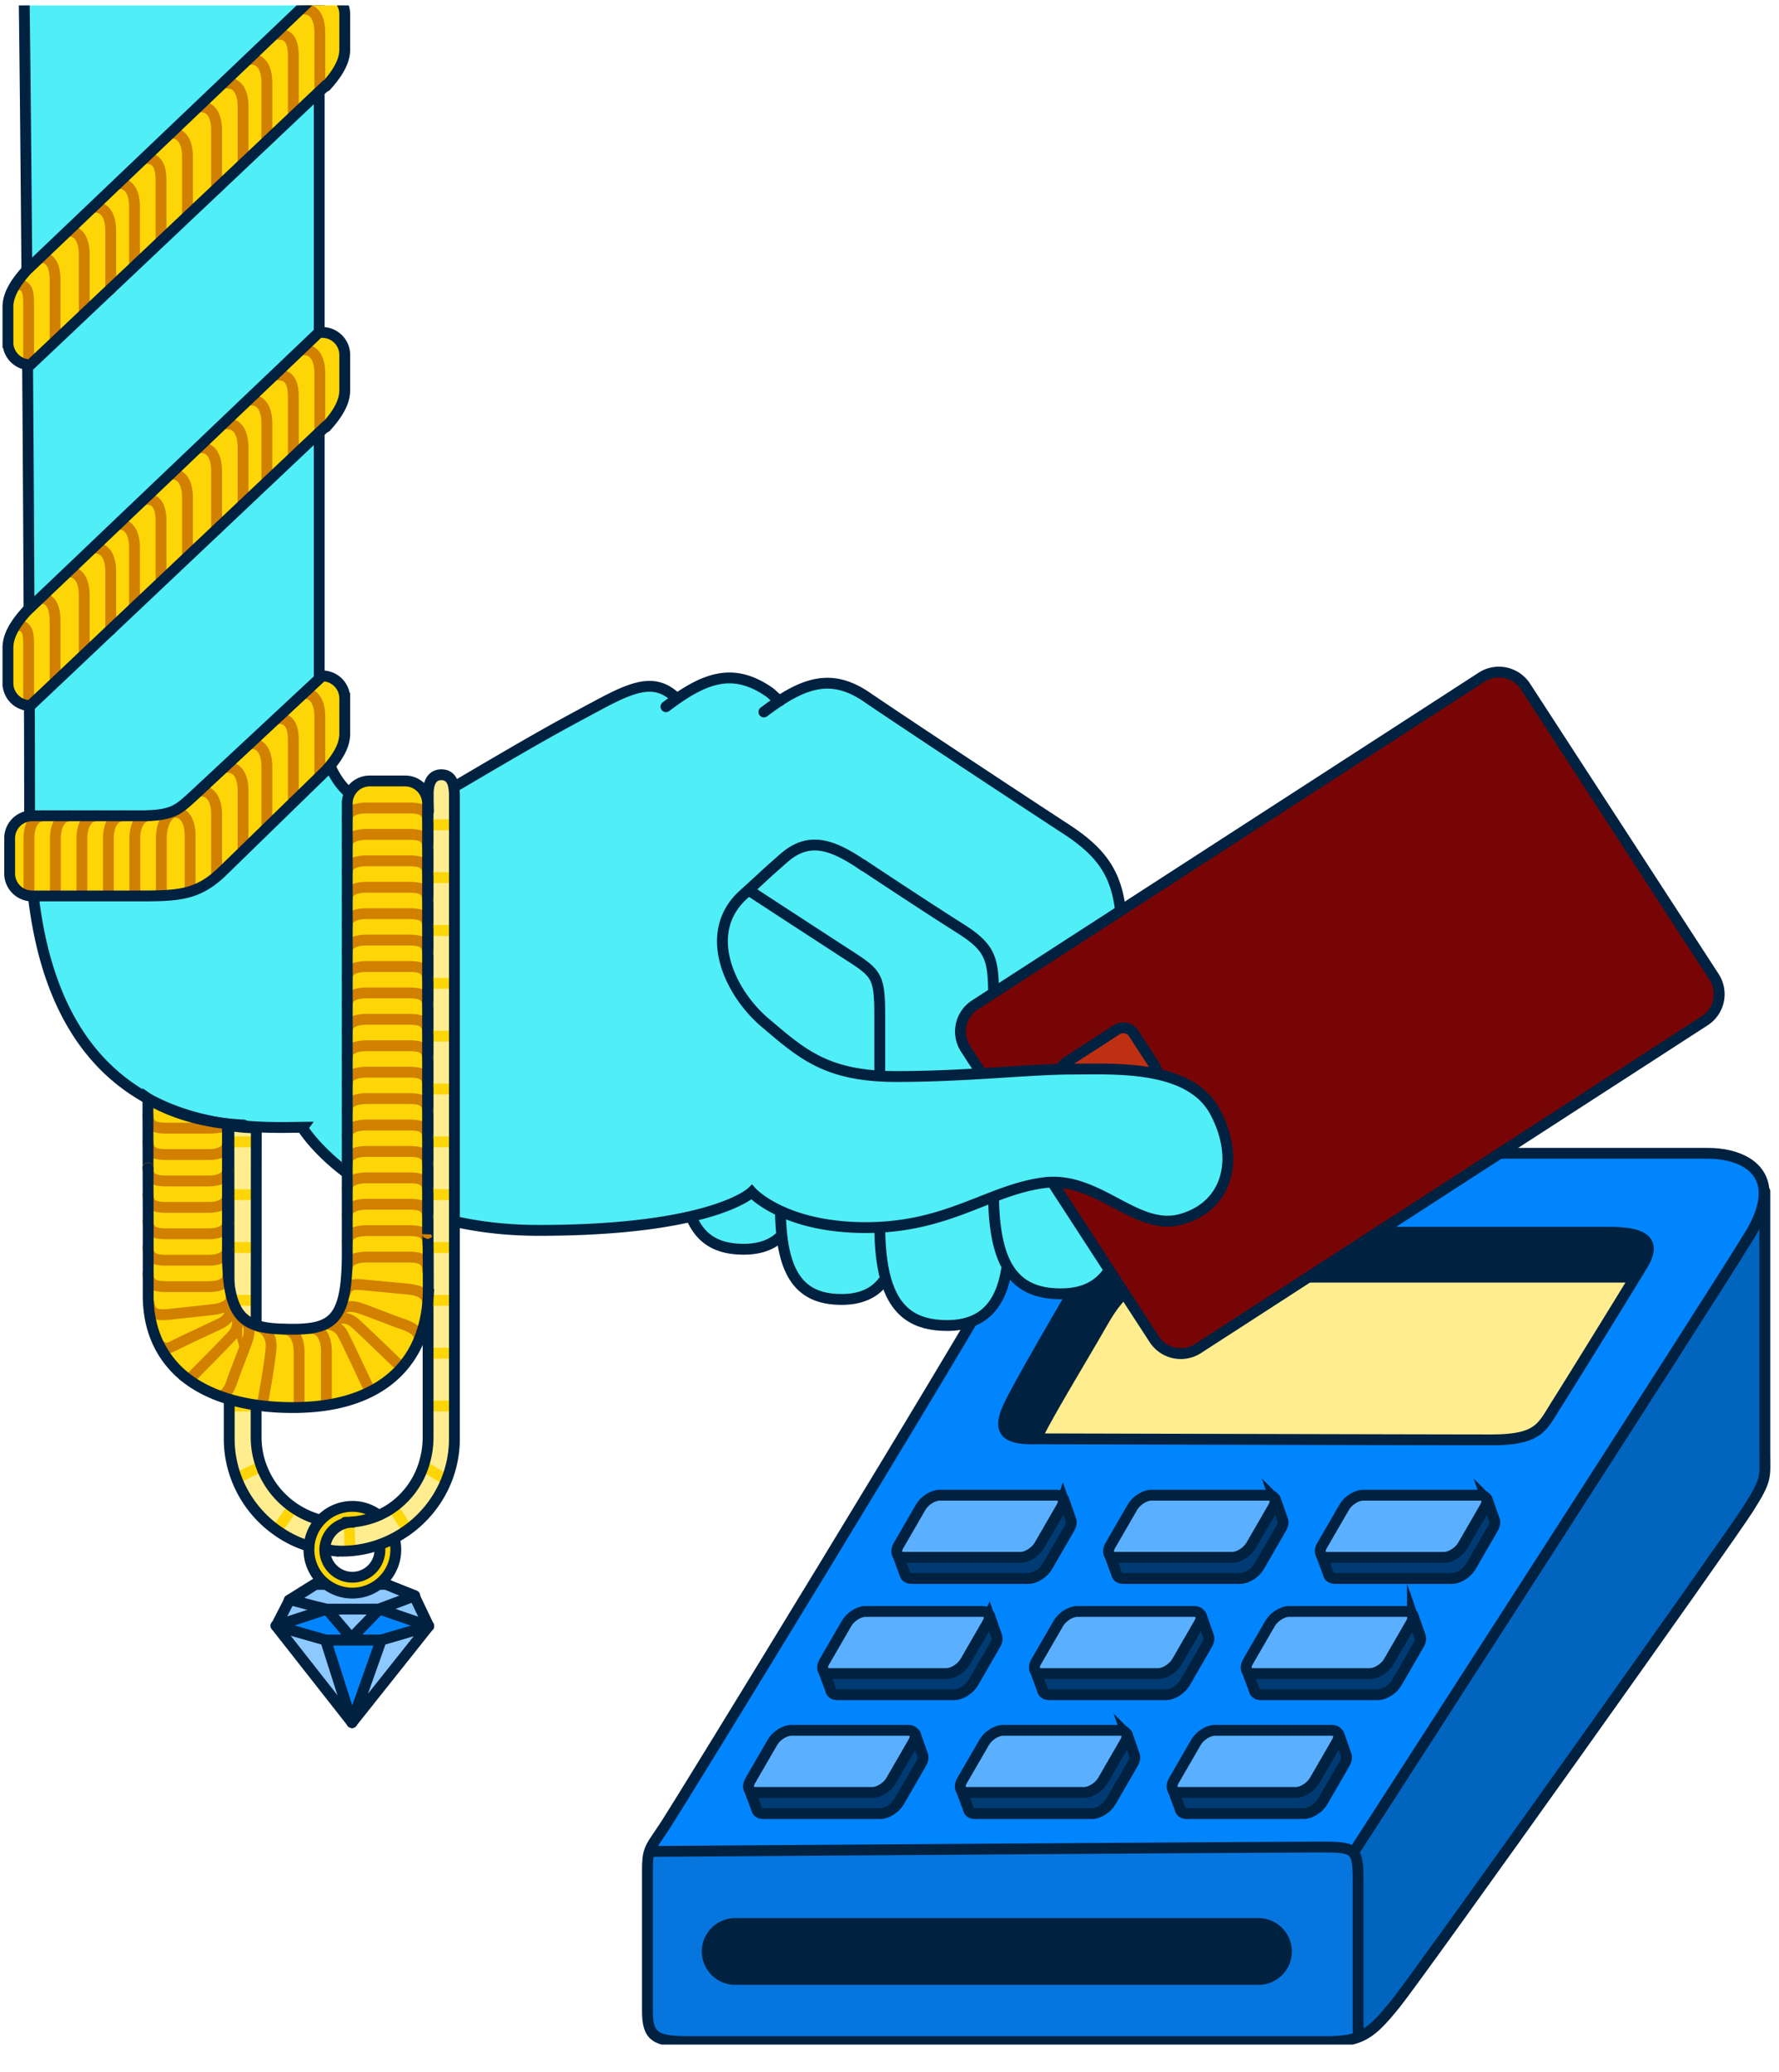 <svg xmlns="http://www.w3.org/2000/svg" xmlns:xlink="http://www.w3.org/1999/xlink" xml:space="preserve" id="Layer_1" x="0" y="0" viewBox="0 0 164 191"><style>.st2{fill:#0164bf}.st3{fill:#0185ff}.st4{fill:#002140}.st5{fill:#ffed8f}.st6{fill:#003c73}.st7{fill:#5ab0ff}.st8{fill:#0676de}.st9{fill:none;stroke:#002140;stroke-linecap:round;stroke-miterlimit:10}.st10{fill:#50eef6}.st11{fill:#780505}.st12{fill:#bf3013}.st13{fill:#8dc8ff}.st13,.st14,.st15{stroke:#002140;stroke-linecap:round;stroke-linejoin:round}.st14{fill:#0185ff}.st15{fill:none}.st16{fill:#fed607}.st17,.st18{fill:none;stroke-linecap:round}.st17{stroke:#fed607;stroke-linejoin:round}.st18{stroke:#d18000;stroke-miterlimit:10}</style><defs><path id="SVGID_1_" d="M0 .5h164v190H0z"/></defs><clipPath id="SVGID_00000029016572310822972990000016997456362271414916_"><use xlink:href="#SVGID_1_" style="overflow:visible"/></clipPath><g style="clip-path:url(#SVGID_00000029016572310822972990000016997456362271414916_)"><defs><path id="SVGID_00000090264055293721407540000001372806678547719615_" d="M0-1.5h164v190H0z"/></defs><clipPath id="SVGID_00000039831186055399051900000016587822914047177646_"><use xlink:href="#SVGID_00000090264055293721407540000001372806678547719615_" style="overflow:visible"/></clipPath><g style="clip-path:url(#SVGID_00000039831186055399051900000016587822914047177646_)"><path d="M162.693 133.781c0 2.521.229 2.521-1.494 5.271-1.723 2.752-30.203 42.753-32.499 45.62-1.379 1.719-2.262 2.657-3.443 3.13l-.059-.151v-14.156c0-1.705-.065-2.504-.658-2.877l.37-.046s32.426-50.211 36.404-56.736c.922-1.51 1.315-2.772 1.315-3.805h.064z" class="st2"/><path d="M162.629 110.031c0 1.033-.393 2.294-1.315 3.805-3.978 6.525-36.403 56.736-36.403 56.736l-.371.046c-.525-.331-1.464-.331-3.131-.331-3.56 0-61.265.402-61.265.402h-.276c.212-.651.654-1.162 1.54-2.524 1.493-2.292 26.64-43.325 31.694-52.381 5.054-9.053 9.417-9.455 14.354-9.455h49.954c2.784 0 5.219 1.137 5.219 3.702m-11.191 6.557c1.379-2.292-.114-2.981-3.101-2.981h-40.65c-4.709 0-6.051.823-8.04 4.24-2.067 3.554-5.359 9.19-6.508 11.482-1.147 2.292-.803 3.324 1.952 3.324h.537c4.622.013 37.636.095 41.801.095 4.478 0 4.707-1.147 6.086-3.324 1.186-1.871 5.166-8.313 7.138-11.543.322-.528.59-.972.785-1.293m-13.806 24.308c.168-.29.207-.556.134-.753l-.681-1.951-.046.015c-.074-.219-.284-.358-.603-.358H125.66c-.605 0-1.386.494-1.735 1.098l-2.045 3.534c-.208.358-.217.677-.066.877l.637 1.72c.041.273.263.45.627.45h10.774c.605 0 1.386-.494 1.737-1.098zm-6.833 10.717c.168-.29.207-.556.134-.753l-.681-1.951-.046.015c-.073-.22-.283-.358-.603-.358h-10.776c-.605 0-1.386.494-1.735 1.098l-2.045 3.534c-.207.358-.217.677-.066.877l.637 1.72c.042.272.264.45.627.45h10.774c.605 0 1.386-.494 1.737-1.098zm-6.833 10.96c.169-.29.208-.555.134-.753l-.68-1.951-.047.015c-.073-.219-.283-.358-.602-.358h-10.777c-.605 0-1.386.494-1.735 1.099l-2.044 3.534c-.208.358-.218.677-.066.876l.637 1.72c.041.273.263.451.627.451h10.773c.605 0 1.386-.495 1.738-1.099zm-5.856-21.677c.168-.29.207-.556.134-.753l-.681-1.951-.046.015c-.074-.219-.283-.358-.603-.358h-10.776c-.605 0-1.386.494-1.735 1.098l-2.045 3.534c-.207.358-.217.677-.066.877l.637 1.72c.041.273.264.45.627.45h10.774c.605 0 1.386-.494 1.737-1.098zm-6.833 10.717c.168-.29.207-.556.134-.753l-.681-1.951-.046.015c-.073-.22-.283-.358-.603-.358H99.305c-.605 0-1.386.494-1.735 1.098l-2.045 3.534c-.207.358-.217.677-.066.877l.637 1.72c.042.272.264.45.627.45h10.773c.605 0 1.386-.494 1.738-1.098zm-6.833 10.96c.169-.29.208-.555.135-.753l-.681-1.951-.047.015c-.073-.219-.283-.358-.602-.358H92.473c-.605 0-1.386.494-1.735 1.099l-2.045 3.534c-.208.358-.217.677-.066.876l.637 1.72c.041.273.263.451.627.451h10.773c.606 0 1.387-.495 1.738-1.099zm-5.856-21.677c.168-.29.207-.556.134-.753l-.681-1.951-.046.015c-.073-.219-.283-.358-.603-.358H86.616c-.605 0-1.386.494-1.735 1.098l-2.045 3.534c-.207.358-.217.677-.066.877l.637 1.72c.042.273.264.45.627.45h10.774c.605 0 1.386-.494 1.737-1.098zm-6.833 10.717c.168-.29.207-.556.134-.753l-.681-1.951-.046.015c-.073-.22-.283-.358-.603-.358H79.783c-.605 0-1.386.494-1.735 1.098l-2.045 3.534c-.208.358-.217.677-.066.877l.637 1.72c.041.272.263.45.627.45h10.774c.605 0 1.386-.494 1.738-1.098zm-6.832 10.96c.168-.29.207-.555.134-.753l-.681-1.951-.046.015c-.073-.219-.283-.358-.603-.358H72.951c-.605 0-1.386.494-1.735 1.099l-2.045 3.534c-.207.358-.217.677-.066.876l.637 1.72c.042.273.264.451.627.451h10.774c.605 0 1.386-.495 1.737-1.099z" class="st3"/><path d="M148.336 113.607c2.987 0 4.481.689 3.102 2.981l-.786 1.293-.363-.134h-40.65c-4.709 0-6.081.806-8.04 4.241-1.952 3.424-4.598 7.706-5.972 10.417v.248h-.537c-2.755 0-3.099-1.032-1.952-3.324 1.149-2.292 4.441-7.928 6.508-11.482 1.989-3.417 3.33-4.24 8.04-4.24z" class="st4"/><path d="m150.289 117.747.364.134c-1.972 3.23-5.952 9.672-7.138 11.543-1.379 2.177-1.608 3.324-6.086 3.324-4.165 0-37.179-.082-41.801-.095v-.248c1.374-2.711 4.019-6.993 5.971-10.417 1.96-3.435 3.331-4.241 8.041-4.241z" class="st5"/><path d="M137.766 140.143c.073.197.034.463-.134.753l-2.043 3.534c-.351.604-1.132 1.098-1.737 1.098h-10.774c-.364 0-.586-.177-.627-.45l-.637-1.72c.105.139.285.222.532.222h10.774c.605 0 1.386-.495 1.737-1.099l2.042-3.534c.166-.285.208-.545.14-.74l.046-.015z" class="st6"/><path d="M121.814 143.358c-.152-.2-.142-.519.065-.877l2.045-3.534c.349-.604 1.13-1.098 1.735-1.098h10.776c.32 0 .53.139.603.358.068.195.027.455-.139.74l-2.042 3.534c-.352.604-1.133 1.099-1.738 1.099h-10.774c-.246 0-.427-.083-.531-.222" class="st7"/><path d="M130.933 150.86c.073.197.034.463-.134.753l-2.043 3.534c-.351.604-1.132 1.098-1.737 1.098h-10.774c-.364 0-.586-.178-.627-.45l-.637-1.72c.105.139.285.222.532.222h10.774c.605 0 1.386-.495 1.737-1.099l2.042-3.534c.166-.285.208-.546.14-.74l.046-.015z" class="st6"/><path d="M114.981 154.075c-.151-.2-.142-.519.066-.877l2.045-3.534c.349-.604 1.13-1.098 1.735-1.098h10.776c.32 0 .529.138.603.358.068.194.026.455-.139.74l-2.043 3.534c-.351.604-1.132 1.099-1.737 1.099h-10.774c-.246 0-.427-.083-.532-.222" class="st7"/><path d="m125.198 187.651.059.151c-.786.314-1.703.423-2.987.423H63.475c-3.102 0-3.79-.46-3.79-2.866V172.52c0-.884.037-1.391.183-1.834h.276s57.704-.399 61.265-.399c1.666 0 2.606 0 3.131.331.593.373.658 1.172.658 2.876zm-6.603-7.736a2.587 2.587 0 0 0-2.584-2.579H67.782c-.71 0-1.357.289-1.825.757a2.57 2.57 0 0 0-.759 1.822 2.59 2.59 0 0 0 2.584 2.579h48.229c.71 0 1.357-.29 1.825-.757a2.57 2.57 0 0 0 .759-1.822" class="st8"/><path d="M124.1 161.82c.073.198.034.463-.134.753l-2.042 3.534c-.352.604-1.133 1.099-1.738 1.099h-10.774c-.363 0-.585-.178-.627-.451l-.637-1.72c.105.139.286.222.532.222h10.774c.605 0 1.386-.494 1.737-1.098l2.043-3.535c.166-.284.207-.545.139-.74l.046-.015z" class="st6"/><path d="M108.148 165.035c-.151-.199-.142-.518.066-.876l2.045-3.535c.349-.604 1.13-1.098 1.735-1.098h10.776c.32 0 .529.139.603.358.068.195.026.456-.139.74l-2.043 3.535c-.351.604-1.132 1.098-1.737 1.098H108.68c-.246 0-.427-.083-.532-.222" class="st7"/><path d="M118.243 140.143c.074.197.034.463-.134.753l-2.042 3.534c-.352.604-1.133 1.098-1.738 1.098h-10.773c-.364 0-.586-.177-.628-.45l-.636-1.72c.104.139.285.222.531.222h10.774c.605 0 1.386-.495 1.738-1.099l2.042-3.534c.166-.285.207-.545.139-.74l.046-.015z" class="st6"/><path d="M116.011 177.336a2.59 2.59 0 0 1 2.584 2.579c0 .709-.29 1.354-.759 1.822a2.58 2.58 0 0 1-1.825.757H67.782a2.59 2.59 0 0 1-2.584-2.579c0-.711.29-1.354.759-1.822a2.58 2.58 0 0 1 1.825-.757z" class="st4"/><path d="M102.292 143.358c-.152-.2-.142-.519.065-.877l2.045-3.534c.349-.604 1.13-1.098 1.735-1.098h10.776c.32 0 .53.139.603.358.068.195.027.455-.139.74l-2.042 3.534c-.352.604-1.133 1.099-1.738 1.099h-10.773c-.247 0-.428-.083-.532-.222" class="st7"/><path d="M111.411 150.86c.073.197.034.463-.134.753l-2.042 3.534c-.352.604-1.133 1.098-1.738 1.098H96.724c-.364 0-.586-.178-.627-.45l-.637-1.72c.105.139.285.222.532.222h10.774c.605 0 1.386-.495 1.738-1.099l2.042-3.534c.166-.285.207-.546.139-.74l.046-.015z" class="st6"/><path d="M95.46 154.075c-.151-.2-.142-.519.066-.877l2.045-3.534c.349-.604 1.13-1.098 1.735-1.098h10.776c.32 0 .53.138.603.358.068.194.027.455-.139.74l-2.042 3.534c-.352.604-1.133 1.099-1.738 1.099H95.992c-.247 0-.428-.083-.532-.222" class="st7"/><path d="M104.578 161.82c.073.198.034.463-.134.753l-2.042 3.534c-.352.604-1.133 1.099-1.738 1.099H89.891c-.364 0-.586-.178-.627-.451l-.637-1.72c.105.139.285.222.532.222h10.774c.605 0 1.386-.494 1.738-1.098l2.042-3.535c.166-.284.207-.545.139-.74l.046-.015z" class="st6"/><path d="M88.627 165.035c-.151-.199-.142-.518.066-.876l2.045-3.535c.349-.604 1.13-1.098 1.735-1.098h10.776c.32 0 .53.139.603.358.068.195.027.456-.139.74l-2.042 3.535c-.352.604-1.133 1.098-1.738 1.098H89.159c-.247 0-.428-.083-.532-.222" class="st7"/><path d="M98.722 140.143c.073.197.034.463-.134.753l-2.043 3.534c-.351.604-1.132 1.098-1.737 1.098H84.034c-.364 0-.586-.177-.627-.45l-.637-1.72c.105.139.285.222.532.222h10.774c.605 0 1.386-.495 1.738-1.099l2.042-3.534c.166-.285.207-.545.139-.74l.046-.015z" class="st6"/><path d="M82.77 143.358c-.151-.2-.142-.519.066-.877l2.045-3.534c.349-.604 1.13-1.098 1.735-1.098h10.776c.32 0 .53.139.603.358.068.195.027.455-.139.74l-2.042 3.534c-.351.604-1.132 1.099-1.737 1.099H83.302c-.246 0-.427-.083-.532-.222" class="st7"/><path d="M91.889 150.86c.073.197.034.463-.134.753l-2.042 3.534c-.351.604-1.132 1.098-1.737 1.098H77.201c-.364 0-.586-.178-.627-.45l-.637-1.72c.105.139.285.222.532.222h10.774c.605 0 1.386-.495 1.737-1.099l2.043-3.534c.166-.285.207-.546.139-.74l.046-.015z" class="st6"/><path d="M75.937 154.075c-.151-.2-.142-.519.066-.877l2.045-3.534c.349-.604 1.13-1.098 1.735-1.098h10.776c.32 0 .53.138.603.358.068.194.027.455-.139.74l-2.042 3.534c-.351.604-1.132 1.099-1.737 1.099H76.469c-.246 0-.427-.083-.532-.222" class="st7"/><path d="M85.056 161.82c.073.198.034.463-.134.753l-2.042 3.534c-.351.604-1.132 1.099-1.737 1.099H70.368c-.364 0-.586-.178-.627-.451l-.637-1.72c.105.139.285.222.532.222H80.41c.605 0 1.386-.494 1.737-1.098l2.043-3.535c.166-.284.207-.545.139-.74l.046-.015z" class="st6"/><path d="M69.105 165.035c-.151-.199-.142-.518.066-.876l2.045-3.535c.349-.604 1.13-1.098 1.735-1.098h10.776c.32 0 .53.139.603.358.068.195.027.456-.139.74l-2.042 3.535c-.351.604-1.132 1.098-1.738 1.098H69.637c-.246 0-.427-.083-.532-.222" class="st7"/><path d="M124.911 170.572s32.425-50.211 36.403-56.736c.922-1.511 1.315-2.772 1.315-3.805 0-2.565-2.435-3.702-5.219-3.702h-49.954c-4.937 0-9.3.402-14.354 9.455-5.054 9.056-30.2 50.089-31.694 52.381-.886 1.362-1.328 1.873-1.54 2.521-.146.443-.183.95-.183 1.834v12.839c0 2.406.688 2.866 3.79 2.866h58.795c1.284 0 2.201-.109 2.987-.423 1.181-.473 2.064-1.411 3.443-3.13 2.296-2.867 30.776-42.868 32.499-45.62 1.723-2.75 1.494-2.75 1.494-5.271v-23.957" class="st9"/><path d="M60.144 170.689s57.704-.402 61.265-.402c1.666 0 2.606 0 3.13.331.593.373.659 1.172.659 2.876v14.157" class="st9"/><path d="M116.011 182.494H67.782a2.59 2.59 0 0 1-2.584-2.579c0-.711.29-1.354.759-1.822a2.58 2.58 0 0 1 1.825-.757h48.229a2.59 2.59 0 0 1 2.584 2.579c0 .709-.29 1.354-.759 1.822a2.58 2.58 0 0 1-1.825.757zm34.641-64.613.786-1.293c1.379-2.292-.115-2.981-3.102-2.981h-40.649c-4.71 0-6.052.823-8.04 4.24-2.067 3.554-5.359 9.19-6.508 11.482-1.147 2.292-.803 3.324 1.952 3.324h.537c4.622.013 37.636.095 41.802.095 4.477 0 4.707-1.147 6.086-3.324 1.185-1.871 5.165-8.313 7.136-11.543z" class="st9"/><path d="M150.289 117.747H109.64c-4.71 0-6.081.806-8.041 4.241-1.952 3.424-4.597 7.706-5.971 10.417m15.056 16.519c-.073-.22-.283-.358-.603-.358H99.305c-.605 0-1.386.494-1.735 1.098l-2.045 3.534c-.207.358-.217.677-.066.877.105.139.285.222.532.222h10.773c.605 0 1.386-.495 1.738-1.099l2.042-3.534c.167-.285.208-.546.14-.74z" class="st9"/><path d="m110.73 148.909.681 1.951c.073.197.034.463-.134.753l-2.042 3.534c-.352.604-1.133 1.098-1.738 1.098H96.724c-.364 0-.586-.178-.627-.45l-.637-1.72v-.007m34.746-5.144c-.074-.22-.283-.358-.603-.358h-10.776c-.605 0-1.386.494-1.735 1.098l-2.045 3.534c-.208.358-.217.677-.066.877.105.139.286.222.532.222h10.774c.605 0 1.386-.495 1.737-1.099l2.043-3.534c.165-.285.207-.546.139-.74z" class="st9"/><path d="m130.252 148.909.681 1.951c.073.197.034.463-.134.753l-2.043 3.534c-.351.604-1.132 1.098-1.737 1.098h-10.774c-.364 0-.586-.178-.627-.45l-.637-1.72v-.007m-23.819-5.144c-.073-.22-.283-.358-.603-.358H79.783c-.605 0-1.386.494-1.735 1.098l-2.045 3.534c-.207.358-.217.677-.066.877.105.139.285.222.532.222h10.774c.605 0 1.386-.495 1.737-1.099l2.042-3.534c.166-.285.208-.546.14-.74z" class="st9"/><path d="m91.209 148.909.681 1.951c.073.197.034.463-.134.753l-2.042 3.534c-.351.604-1.132 1.098-1.737 1.098H77.201c-.364 0-.586-.178-.627-.45l-.637-1.72v-.007m41.579-15.861c-.073-.219-.283-.358-.603-.358h-10.776c-.605 0-1.386.494-1.735 1.098l-2.045 3.534c-.207.358-.217.677-.065.877.104.139.285.222.532.222h10.773c.605 0 1.386-.495 1.738-1.099l2.042-3.534c.166-.285.207-.545.139-.74z" class="st9"/><path d="m117.562 138.192.681 1.951c.074.197.034.463-.134.753l-2.042 3.534c-.352.604-1.133 1.098-1.738 1.098h-10.773c-.364 0-.586-.177-.628-.45l-.636-1.72v-.007m34.746-5.144c-.073-.219-.283-.358-.603-.358h-10.776c-.605 0-1.386.494-1.735 1.098l-2.045 3.534c-.207.358-.217.677-.065.877.104.139.285.222.531.222h10.774c.605 0 1.386-.495 1.738-1.099l2.042-3.534c.166-.285.207-.545.139-.74z" class="st9"/><path d="m137.085 138.192.681 1.951c.073.197.034.463-.134.753l-2.043 3.534c-.351.604-1.132 1.098-1.737 1.098h-10.774c-.364 0-.586-.177-.627-.45l-.637-1.72v-.007m-23.819-5.144c-.073-.219-.283-.358-.603-.358H86.616c-.605 0-1.386.494-1.735 1.098l-2.045 3.534c-.207.358-.217.677-.066.877.105.139.285.222.532.222h10.774c.605 0 1.386-.495 1.737-1.099l2.042-3.534c.166-.285.208-.545.14-.74z" class="st9"/><path d="m98.041 138.192.681 1.951c.073.197.034.463-.134.753l-2.043 3.534c-.351.604-1.132 1.098-1.737 1.098H84.034c-.364 0-.586-.177-.627-.45l-.637-1.72v-.007m21.081 16.533c-.073-.219-.283-.358-.603-.358H92.472c-.605 0-1.386.494-1.735 1.098l-2.045 3.535c-.207.358-.217.677-.066.876.105.139.285.222.532.222h10.774c.605 0 1.386-.494 1.738-1.098l2.042-3.535c.166-.284.207-.545.139-.74z" class="st9"/><path d="m103.897 159.869.681 1.951c.073.198.034.463-.134.753l-2.042 3.534c-.352.604-1.133 1.099-1.738 1.099H89.891c-.364 0-.586-.178-.627-.451l-.637-1.72v-.007m34.746-5.144c-.074-.219-.283-.358-.603-.358h-10.776c-.605 0-1.386.494-1.735 1.098l-2.045 3.535c-.208.358-.217.677-.066.876.105.139.286.222.532.222h10.774c.605 0 1.386-.494 1.737-1.098l2.043-3.535c.165-.284.207-.545.139-.74z" class="st9"/><path d="m123.419 159.869.681 1.951c.073.198.034.463-.134.753l-2.042 3.534c-.352.604-1.133 1.099-1.738 1.099h-10.774c-.363 0-.585-.178-.627-.451l-.637-1.72v-.007m-23.818-5.144c-.073-.219-.283-.358-.603-.358H72.951c-.605 0-1.386.494-1.735 1.098l-2.045 3.535c-.207.358-.217.677-.066.876.105.139.285.222.532.222h10.774c.605 0 1.386-.494 1.738-1.098l2.042-3.535c.165-.284.207-.545.139-.74z" class="st9"/><path d="m84.376 159.869.681 1.951c.073.198.034.463-.134.753l-2.042 3.534c-.351.604-1.132 1.099-1.737 1.099H70.368c-.364 0-.586-.178-.627-.451l-.637-1.72v-.007" class="st9"/><path d="M2.728 76.3c0-29.574-.459-76.796-.517-76.852h27.216v65.161c0 9.799 5.512 12.035 13.092 7.563 7.579-4.469 8.978-5.202 12.575-7.134 3.358-1.805 5.254-2.492 7.147-.774l.127.178c3.123-2.17 5.529-2.694 8.499-.665.342.234.525.499 1.013.828 2.894-1.895 5.2-2.263 8.016-.341 3.272 2.236 13.953 9.285 18.431 12.207 4.481 2.923 5.154 5.502 5.154 11.348v23.555c0 4.986-1.549 7.909-5.683 7.909-2.187 0-3.797-.675-4.827-2.326l-.183.114c-.537 3.276-2.189 5.135-5.483 5.135-2.916 0-4.802-1.199-5.664-4.314l-.046.012c-.822 1.233-2.118 1.898-3.999 1.898-3.187 0-5.022-1.569-5.513-5.846l-.093.01c-.813.789-1.935 1.208-3.431 1.208-3.77 0-5.654-2.195-5.654-8.467v-1.008l-24.463-1.776h-9.99c-5.629-.001-25.724 1.948-25.724-27.623" class="st10"/><path d="M92.787 117.07c-.537 3.276-2.189 5.135-5.483 5.135-2.916 0-4.802-1.199-5.664-4.314-.359-1.303-.539-2.942-.539-4.971V93.578c0-3.87-.344-3.87-3.531-5.933s-8.438-5.5-8.438-5.5" class="st9"/><path d="M81.593 117.903c-.822 1.233-2.118 1.898-3.999 1.898-3.187 0-5.022-1.569-5.513-5.846a23 23 0 0 1-.134-2.609v-5.818m.042 8.437c-.813.789-1.935 1.208-3.431 1.208-3.77 0-5.654-2.195-5.654-8.467v-1.008l-24.463-1.776h-9.99c-5.627 0-25.723 1.949-25.723-27.622S2.269-.496 2.211-.552h27.216v65.161c0 9.799 5.512 12.035 13.092 7.563 7.579-4.469 8.978-5.202 12.575-7.134 3.358-1.805 5.254-2.492 7.147-.774m17.295 15.473s5.686 3.782 8.958 5.845 3.099 3.096 3.099 7.909v16.506c0 3.239.459 5.485 1.376 6.959 1.03 1.651 2.64 2.326 4.827 2.326 4.134 0 5.684-2.923 5.684-7.909V87.818c0-5.846-.674-8.425-5.154-11.348-4.478-2.923-15.159-9.972-18.431-12.207-2.816-1.922-5.122-1.554-8.016.341-.468.304-.952.653-1.457 1.035" class="st9"/><path d="M71.887 64.609q-.002 0-.007-.005c-.488-.329-.671-.594-1.013-.828-2.97-2.029-5.376-1.505-8.499.665a34 34 0 0 0-.974.711" class="st9"/><path d="M99.918 102.517a1.135 1.135 0 0 0 1.562.331l4.648-3.005c.52-.336.671-1.035.332-1.556l-1.957-3.015a1.13 1.13 0 0 0-1.559-.334l-4.649 3.006a1.13 1.13 0 0 0-.334 1.559zm40.713-39.207 17.384 26.775a2.925 2.925 0 0 1-.864 4.036l-46.713 30.217a2.937 2.937 0 0 1-4.044-.862L89.01 96.701a2.923 2.923 0 0 1 .864-4.036l46.713-30.217a2.94 2.94 0 0 1 4.044.862" class="st11"/><path d="M102.944 94.937a1.133 1.133 0 0 1 1.559.334l1.957 3.015c.337.519.188 1.22-.332 1.556l-4.648 3.005c-.52.336-1.223.19-1.562-.331l-1.957-3.015a1.13 1.13 0 0 1 .334-1.559z" class="st12"/><path d="m136.586 62.435-46.71 30.219a2.915 2.915 0 0 0-.863 4.036l17.387 26.774a2.926 2.926 0 0 0 4.043.862l46.711-30.219a2.916 2.916 0 0 0 .863-4.036L140.63 63.296a2.927 2.927 0 0 0-4.044-.861z" class="st9"/><path d="m101.48 102.848 4.648-3.005c.52-.336.671-1.035.332-1.556l-1.957-3.015a1.13 1.13 0 0 0-1.559-.334l-4.649 3.006a1.13 1.13 0 0 0-.334 1.559l1.957 3.015a1.136 1.136 0 0 0 1.562.33z" class="st9"/><path d="M112.021 102.517c2.326 4.384 1.12 8.683-3.101 9.886-4.22 1.204-7.665-4.04-12.746-3.351-5.08.687-8.785 4.126-16.364 4.126s-10.508-3.266-10.508-3.266-3.616 3.524-19.637 3.524c-13.924 0-20.105-7.146-21.484-9.014l9.253-12.563L60.432 77.33l11.964 1.663q-.083.069-.166.141c-2.24 1.978-1 .896-3.704 3.354-3.875 3.524-1.227 9.053 1.982 11.776 3.446 2.923 5.686 4.986 12.145 4.986s12.316-.687 16.191-.687 10.852-.43 13.177 3.954" class="st10"/><path d="M79.637 79.824c-2.941-2.014-5.015-2.677-7.24-.831q-.083.069-.166.141c-2.24 1.978-1 .896-3.704 3.354-3.875 3.524-1.227 9.053 1.981 11.776 3.446 2.923 5.686 4.986 12.145 4.986s12.316-.687 16.191-.687 10.851-.431 13.177 3.953 1.12 8.683-3.101 9.886c-4.22 1.204-7.665-4.04-12.746-3.351-5.081.687-8.785 4.126-16.364 4.126s-10.508-3.266-10.508-3.266-3.616 3.524-19.637 3.524c-13.924 0-20.105-7.146-21.484-9.014a7 7 0 0 1-.305-.443" class="st9"/><path d="m25.444 149.888 7.006 8.922-2.428-7.611z" class="st13"/><path d="m30.021 151.199 2.428 7.611 2.699-7.616z" class="st14"/><path d="m32.45 158.81 7.072-8.895-4.373 1.279z" class="st13"/><path d="m38.236 147.109-2.45-.964 2.389.988zm-8.083 1.274 2.24 2.638 2.587-2.67h-.063l-.173.064z" class="st15"/><path d="m26.822 147.504 2.26-1.433 6.506-.004.198.078-.256-.108-6.506.008-2.37 1.481z" class="st15"/><path d="m39.521 149.915-1.325-2.774-11.51.377-1.191 2.324 7.123 1.286z" class="st13"/><path d="m32.394 151.021-2.24-2.638-.042-.003-.037-.009-4.339 1.437 4.339-1.437-4.632 1.517 4.578 1.311 5.127-.005 4.373-1.279-4.541-1.564z" class="st14"/><path d="M34.917 148.351h.063l3.216-1.21-.022-.008zm-4.842.02.037.009.041.003-.024-.029z" class="st15"/><path d="m29.004 148.086 1.071.285.054-.017z" class="st15"/><path d="m29.082 146.071-2.26 1.433 2.181.582 1.125.268 4.788-.003 3.258-1.218-2.389-.988-.198-.078z" class="st13"/><path d="m23.626 105.269-.005 4.872h-2.513l-.005-4.872zm-.009 14.614-.003 4.872h-2.491l-.005-4.872zm-.318-14.614h-2.196v-1.519s1.13.229 2.523.229v1.29zm.319 9.743-.002 4.871h-2.498l-.005-4.871zm.003-4.871-.002 4.871h-2.506l-.005-4.871zM41.6 76.042h.29v4.871h-2.426v-4.871zm.291 9.742v4.871h-2.426v-4.871zm-.837 50.603.115.044a10.44 10.44 0 0 1-3.582 4.601l-.063-.088-1.293-1.977-.005-.005a7.65 7.65 0 0 0 2.801-3.793l.046.015zm-16.957-1.183-.183.065-1.982.948-.141.051a10.2 10.2 0 0 1-.661-3.622v-3.02h2.482v2.859a7.7 7.7 0 0 0 .485 2.719m5.241 4.883.205.078a3.96 3.96 0 0 0-1.052 2.389h-.007a10.2 10.2 0 0 1-2.972-1.471l.039-.053 1.376-1.978.066-.093a7.9 7.9 0 0 0 2.345 1.128m12.553-20.204v4.872h-2.426v-4.872zm0-29.227v4.871h-2.426v-4.871zm0-9.743v4.871h-2.426v-4.871zm0 19.485v4.871h-2.426v-4.871zm0 9.743v4.871h-2.426v-4.871zm0-14.614v4.871h-2.426v-4.871z" class="st5"/><path d="M32.353 140.326a7.6 7.6 0 0 0 2.557-.616 7.3 7.3 0 0 0 1.315-.748l.005.005 1.293 1.977.063.088a10.4 10.4 0 0 1-2.611 1.379c-.854.304-1.757.499-2.694.57l-.012-.232-.088-2.321-.01-.066q.087-.01.181-.017zm-5.359-1.367-.066.093-1.376 1.978-.039.053a10.4 10.4 0 0 1-3.721-4.815l.142-.051 1.981-.948.183-.065a7.93 7.93 0 0 0 2.896 3.755m14.897-33.69v4.872h-2.426v-4.872zm0 19.486v4.871h-2.426v-4.871z" class="st5"/><path d="m32.269 142.749.012.232q-.383.026-.771.026c-.305 0-.552-.017-.793-.046a15 15 0 0 1-.774-.127 2.54 2.54 0 0 1 2.228-2.472l.01.066z" class="st5"/><path d="M35.025 142.917c0-.163-.01-.324-.039-.48l-.01-.026q.7-.252 1.352-.595l.034.064a4.002 4.002 0 0 1-3.941 4.995 4 4 0 0 1-3.929-4.321 3.96 3.96 0 0 1 1.052-2.389 4.003 4.003 0 0 1 5.358-.473l.007.018a7.6 7.6 0 0 1-2.557.616v.019q-.092.007-.181.017a2.54 2.54 0 0 0-2.228 2.472v.005a2.54 2.54 0 0 0 2.501 2.575 2.54 2.54 0 0 0 2.581-2.497" class="st16"/><path d="M41.891 73.433v2.609h-2.426v-1.198c.071.068.01-.034.01-1.639s.803-1.776 1.205-1.776c1.091-.001 1.211 1.088 1.211 2.004m0 56.193v3.02c0 1.335-.256 2.611-.722 3.785l-.115-.044-1.981-1.203-.046-.015a8.3 8.3 0 0 0 .439-2.684v-2.859zm0-14.614v4.871h-2.426v-4.871z" class="st5"/><path d="m39.073 135.184 1.981 1.203m-4.824 2.58 1.293 1.977m-5.341-.516.088 2.321m-5.342-3.697-1.376 1.978m-1.638-5.761-1.982.948m-.698-11.462h2.064m16.238-48.713h2.065m-2.065 4.871h2.065m-2.065 4.871h2.065m-2.065 4.872h2.065m-2.065 4.871h2.065m-2.065 4.871h2.065m-2.065 4.871h2.065m-2.065 4.872h2.065m-2.065 4.871h2.065m-2.065 4.871h2.065m-2.065 4.872h2.065m-2.065 4.871h2.065m-20.367-24.357h2.064m-2.064 4.872h2.064m-2.064 4.871h2.064m-2.064 4.871h2.064m-2.064 9.743h2.064" class="st17"/><path d="M31.837 140.343q.26 0 .515-.017a7.6 7.6 0 0 0 2.557-.616 7.3 7.3 0 0 0 1.315-.748 7.66 7.66 0 0 0 2.801-3.792 8.3 8.3 0 0 0 .439-2.685V74.843c.071.068.01-.034.01-1.639s.803-1.776 1.206-1.776c1.091 0 1.21 1.089 1.21 2.005v59.213c0 1.335-.256 2.611-.722 3.785a10.45 10.45 0 0 1-4.841 5.385q-.652.343-1.352.595c-.854.304-1.757.499-2.694.57q-.383.026-.771.026c-.305 0-.552-.017-.793-.046a14 14 0 0 1-.774-.126m-1.458-.281a10.2 10.2 0 0 1-2.972-1.471 10.4 10.4 0 0 1-3.721-4.815 10.2 10.2 0 0 1-.661-3.622v-3.02l-.007-4.871-.005-4.872-.005-4.871-.005-4.871-.005-4.872v-1.519s1.13.229 2.523.229v1.29l-.005 4.872v4.871l-.005 4.871v4.872l-.005 4.871v2.859c0 .955.168 1.871.486 2.719a7.95 7.95 0 0 0 2.896 3.755 7.9 7.9 0 0 0 2.345 1.128" class="st9"/><path d="M34.985 142.438q.044.233.039.479a2.54 2.54 0 0 1-2.579 2.497 2.54 2.54 0 0 1-2.501-2.575v-.004a2.54 2.54 0 0 1 2.228-2.473q.089-.01.181-.017.085-.002.171-.002" class="st9"/><path d="M36.362 141.88a4.002 4.002 0 0 1-3.941 4.995 4 4 0 0 1-3.929-4.321 3.96 3.96 0 0 1 1.052-2.389 4.003 4.003 0 0 1 5.358-.473" class="st9"/><path d="M32.013 116.861c.051-.721.888-.962 1.806-.962h3.875c1.035 0 1.723.231 1.723 1.261h.056c.002.512.002 1.101.002 1.776q0 .61-.051 1.203c-.015-.891-.849-1.193-1.815-1.288l-3.858-.368c-.944-.09-1.684-.234-1.969.799l-.044-.008c.132-.667.212-1.463.249-2.416h.027z" class="st16"/><path d="M39.414 114.574h.039c.01.509.017 1.315.02 2.586h-.056c0-1.03-.688-1.261-1.723-1.261h-3.875c-.917 0-1.755.241-1.806.962h-.027q.025-.635.024-1.362v-1.003c0-.775.861-1.033 1.808-1.033h3.875c1.004 0 1.68.163 1.721 1.111" class="st16"/><path d="M39.453 114.574h-.039c-.042-.948-.717-1.111-1.72-1.111h-3.875c-.947 0-1.808.258-1.808 1.033v-2.436c0-.774.861-1.033 1.808-1.033h3.875c1.035 0 1.723.173 1.723 1.206v1.547s.022-.319.036.794" class="st16"/><path d="M39.417 109.797v2.436c0-1.033-.688-1.206-1.723-1.206h-3.875c-.947 0-1.808.259-1.808 1.033v-2.436c0-.774.861-1.032 1.808-1.032h3.875c1.035 0 1.723.173 1.723 1.205" class="st16"/><path d="M39.417 107.362v2.435c0-1.032-.688-1.205-1.723-1.205h-3.875c-.947 0-1.808.258-1.808 1.032v-2.435c0-.775.861-1.033 1.808-1.033h3.875c1.035 0 1.723.173 1.723 1.206" class="st16"/><path d="M39.417 104.926v2.436c0-1.033-.688-1.206-1.723-1.206h-3.875c-.947 0-1.808.258-1.808 1.033v-2.436c0-.774.861-1.033 1.808-1.033h3.875c1.035 0 1.723.173 1.723 1.206" class="st16"/><path d="M39.417 102.49v2.436c0-1.033-.688-1.206-1.723-1.206h-3.875c-.947 0-1.808.258-1.808 1.033v-2.436c0-.774.861-1.032 1.808-1.032h3.875c1.035 0 1.723.173 1.723 1.205" class="st16"/><path d="M39.417 100.055v2.435c0-1.032-.688-1.205-1.723-1.205h-3.875c-.947 0-1.808.258-1.808 1.032v-2.435c0-.774.861-1.033 1.808-1.033h3.875c1.035 0 1.723.173 1.723 1.206" class="st16"/><path d="M39.417 97.619v2.436c0-1.033-.688-1.206-1.723-1.206h-3.875c-.947 0-1.808.258-1.808 1.033v-2.436c0-.774.861-1.033 1.808-1.033h3.875c1.035 0 1.723.173 1.723 1.206" class="st16"/><path d="M39.417 95.183v2.436c0-1.033-.688-1.206-1.723-1.206h-3.875c-.947 0-1.808.258-1.808 1.033V95.01c0-.774.861-1.033 1.808-1.033h3.875c1.035.001 1.723.174 1.723 1.206" class="st16"/><path d="M39.417 92.748v2.436c0-1.033-.688-1.206-1.723-1.206h-3.875c-.947 0-1.808.258-1.808 1.033v-2.436c0-.775.861-1.033 1.808-1.033h3.875c1.035 0 1.723.173 1.723 1.206" class="st16"/><path d="M39.417 90.312v2.436c0-1.033-.688-1.206-1.723-1.206h-3.875c-.947 0-1.808.258-1.808 1.033v-2.436c0-.775.861-1.033 1.808-1.033h3.875c1.035 0 1.723.173 1.723 1.206" class="st16"/><path d="M39.417 87.876v2.436c0-1.033-.688-1.206-1.723-1.206h-3.875c-.947 0-1.808.258-1.808 1.033v-2.436c0-.774.861-1.033 1.808-1.033h3.875c1.035.001 1.723.174 1.723 1.206" class="st16"/><path d="M39.417 85.441v2.436c0-1.033-.688-1.206-1.723-1.206h-3.875c-.947 0-1.808.258-1.808 1.033v-2.436c0-.774.861-1.033 1.808-1.033h3.875c1.035 0 1.723.173 1.723 1.206" class="st16"/><path d="M39.417 83.005v2.436c0-1.033-.688-1.206-1.723-1.206h-3.875c-.947 0-1.808.258-1.808 1.033v-2.436c0-.775.861-1.033 1.808-1.033h3.875c1.035 0 1.723.173 1.723 1.206" class="st16"/><path d="M39.417 80.569v2.436c0-1.033-.688-1.206-1.723-1.206h-3.875c-.947 0-1.808.258-1.808 1.033v-2.436c0-.775.861-1.033 1.808-1.033h3.875c1.035.001 1.723.174 1.723 1.206" class="st16"/><path d="M39.417 78.134v2.436c0-1.033-.688-1.206-1.723-1.206h-3.875c-.947 0-1.808.258-1.808 1.033v-2.436c0-.774.861-1.033 1.808-1.033h3.875c1.035 0 1.723.173 1.723 1.206" class="st16"/><path d="M39.417 75.698v2.436c0-1.033-.688-1.206-1.723-1.206h-3.875c-.947 0-1.808.258-1.808 1.033v-2.436c0-.774.861-1.033 1.808-1.033h3.875c1.035.001 1.723.173 1.723 1.206" class="st16"/><path d="M39.417 74.064v1.634c0-1.033-.688-1.206-1.723-1.206h-3.875c-.947 0-1.808.258-1.808 1.033v-1.461a2.07 2.07 0 0 1 2.067-2.063h3.272a2.07 2.07 0 0 1 2.067 2.063m.007 46.075a11.5 11.5 0 0 1-.722 3.188l-.088-.034c0-.516-.63-.93-1.608-1.261-.979-.332-2.887-1.104-3.785-1.406-.849-.287-1.642-.26-2.111.48l-.037-.024c.295-.458.512-1.048.664-1.808l.044.008c.285-1.033 1.025-.889 1.969-.799l3.858.368c.967.095 1.801.397 1.816 1.288" class="st16"/><path d="M31.11 121.106c.469-.74 1.262-.767 2.111-.48.898.302 2.806 1.074 3.785 1.406s1.608.745 1.608 1.261l.088.034a9.2 9.2 0 0 1-1.623 2.714l-.176-.071s-3.873-3.753-4.278-4.068a1.7 1.7 0 0 0-1.703-.25l-.3-.027q.25-.233.451-.543z" class="st16"/><path d="m36.903 125.97.176.071c-.776.896-1.75 1.661-2.936 2.26l-.029-.056s-2.287-4.881-2.552-5.32a1.69 1.69 0 0 0-1.503-.835l-.027-.054a2.7 2.7 0 0 0 .591-.411l.3.027a1.7 1.7 0 0 1 1.703.25c.405.315 4.277 4.068 4.277 4.068" class="st16"/><path d="m34.114 128.245.029.056c-1.144.58-2.484 1.006-4.036 1.245l-.02-.122v-4.806c0-1.147-.403-2.15-1.437-2.15v-.018c.532-.075.991-.207 1.381-.414l.027.054a1.69 1.69 0 0 1 1.503.835c.267.439 2.553 5.32 2.553 5.32m-2.333-63.868v3.269c0 1.135-.691 2.233-1.723 3.381l-.525.512-.051-.054V66.07c0-1.147-.4-2.151-1.435-2.151l-.027-.029 1.694-1.576c1.135 0 2.067.931 2.067 2.063m0-31.663v3.269c0 1.118-.671 2.202-1.681 3.332l-.042-.037-.576.543v-5.414c0-1.147-.4-2.151-1.435-2.151l-.159-.166 1.479-1.41.347-.029c1.135 0 2.067.93 2.067 2.063m0-31.42v3.269c0 1.118-.671 2.202-1.681 3.332l-.042-.037-.576.543V2.987c0-1.147-.4-2.151-1.435-2.151L27.889.67l1.479-1.41.347-.029c1.134 0 2.066.93 2.066 2.063" class="st16"/><path d="m30.088 129.424.02.122a20 20 0 0 1-2.533.216l-.005-.165v-4.901c0-1.145-.403-2.148-1.435-2.148v-.012q.42.013.881.012c.61 0 1.152-.027 1.632-.097v.017c1.037 0 1.44 1.003 1.44 2.15zm-.605-57.94.051.054-2.347 2.287-.144-.149v-5.414c0-1.147-.285-2.022-1.32-2.022l-.105-.112 2.404-2.238.027.029c1.035 0 1.435 1.003 1.435 2.151zm0-63.083-2.382 2.253-.059-.061V5.179c0-1.147-.285-2.022-1.32-2.022l-.21-.219L27.889.67l.159.166c1.035 0 1.435 1.003 1.435 2.151zm0 31.42-2.382 2.253-.059-.061v-5.415c0-1.147-.285-2.022-1.32-2.022l-.21-.219 2.377-2.268.159.166c1.035 0 1.435 1.004 1.435 2.151z" class="st16"/><path d="m27.569 129.597.005.165q-.276.008-.559.008-1.505 0-2.84-.159l.034-.292s.632-3.356.776-5.005c.093-1.05-.449-1.834-1.279-2.061l.01-.034c.664.207 1.464.29 2.418.317v.012c1.032 0 1.435 1.003 1.435 2.148zm-.527-55.92.144.149-2.47 2.406-.115-.119v-5.414c0-1.147-.4-2.151-1.435-2.151l-.068-.071 2.518-2.348.105.112c1.035 0 1.32.874 1.32 2.022zm0-63.084.059.061-2.499 2.363V7.614c0-1.147-.4-2.151-1.435-2.151l-.146-.153 2.491-2.372.21.219c1.035 0 1.32.874 1.32 2.022zm0 31.42.059.061-2.499 2.363v-5.402c0-1.147-.4-2.151-1.435-2.151l-.146-.153 2.491-2.372.21.219c1.035 0 1.32.874 1.32 2.022z" class="st16"/><path d="M23.707 122.253c.83.227 1.371 1.011 1.279 2.061-.144 1.649-.776 5.005-.776 5.005l-.034.292c-1.486-.173-2.818-.487-3.995-.93h.002c.515-.002.874-.343 1.205-1.32s1.103-2.879 1.408-3.775c.266-.787.264-1.525-.327-2.003l.015-.017c.344.298.752.507 1.232.653zm.895-46.141.115.119-2.221 2.165-.09-.093V72.89c0-1.147-.4-2.151-1.435-2.151l-.139-.151 2.267-2.112.068.071c1.035 0 1.435 1.004 1.435 2.151zm0-37.078v5.402l-2.13 2.014-.066-.068v-5.156c0-1.147-.4-2.151-1.435-2.151l-.195-.205 2.245-2.141.146.153c1.035.001 1.435 1.005 1.435 2.152m0-31.42v5.402l-2.13 2.014-.066-.068V9.806c0-1.147-.4-2.151-1.435-2.151l-.195-.205 2.245-2.141.146.153c1.035.002 1.435 1.005 1.435 2.152" class="st16"/><path d="M22.469 121.583c.59.478.593 1.216.327 2.003-.305.896-1.076 2.798-1.408 3.775s-.691 1.317-1.205 1.317h-.003a11.4 11.4 0 0 1-2.926-1.578l.285-.024s3.663-3.683 3.978-4.087c.293-.373.488-.911.305-1.54l.403-.134q.12.138.259.251zm-.063-43.279.09.092-2.084 2.029a8 8 0 0 1-.215.197l-.232-.127v-5.414c0-1.147-.4-2.151-1.435-2.151l-.1-.107 2.401-2.236.139.151c1.035 0 1.435 1.004 1.435 2.151zm0-63.341.066.068-2.506 2.37v-5.402c0-1.147-.4-2.151-1.435-2.151l-.127-.134 2.372-2.263.195.205c1.035 0 1.435 1.003 1.435 2.151zm0 31.42.066.068-2.506 2.37v-5.402c0-1.147-.4-2.151-1.435-2.151l-.127-.134 2.372-2.263.195.205c1.035 0 1.435 1.004 1.435 2.151z" class="st16"/><path d="M21.823 121.449a1.68 1.68 0 0 1-.305 1.54c-.315.404-3.978 4.087-3.978 4.087l-.286.024a8.9 8.9 0 0 1-2.513-2.952l.1-.053s.347.401 1.008.058c1.337-.689 4.307-2.022 4.644-2.226.422-.256.81-.716.835-1.415l.373.012c.151.307.324.567.525.791z" class="st16"/><path d="M21.327 120.512a1.68 1.68 0 0 1-.835 1.415c-.337.204-3.306 1.537-4.644 2.226-.661.343-1.008-.058-1.008-.058l-.1.053c-.617-1.179-.974-2.513-1.059-3.975l.063-.005c.112 1.026.832 1.121 1.884 1.006s2.982-.324 3.946-.431c.964-.105 1.813-.455 1.728-1.225l.037-.01c.098.385.22.721.361 1.016z" class="st16"/><path d="m21.34 119.508-.037.01c.085.77-.764 1.12-1.728 1.225-.964.107-2.894.317-3.946.431-1.052.115-1.772.02-1.884-1.006l-.063.005a11 11 0 0 1-.022-.721v-1.807c.098.831.754.977 1.698.977h3.851c.942 0 1.796-.259 1.796-1.031h.037c.058.743.156 1.377.298 1.917" class="st16"/><path d="M21.042 117.589h-.037c0 .775-.854 1.033-1.796 1.033h-3.851c-.944 0-1.601-.146-1.698-.977v-2.436c.098.831.749.977 1.689.977h3.831c.937 0 1.789-.258 1.789-1.03v.343c0 .78.024 1.471.073 2.09m-.056-13.954c.027.054-.049.11-.19.163-.317.115-.971.21-1.616.21h-3.831c-1.02 0-1.701-.173-1.701-1.203h-.01v-1.52s2.594 1.807 7.35 2.323v.027z" class="st16"/><path d="M20.969 112.72v2.436c0 .772-.852 1.03-1.789 1.03h-3.831c-.939 0-1.591-.146-1.689-.977v-2.452c.088.845.742.993 1.689.993h3.831c.937 0 1.789-.258 1.789-1.03" class="st16"/><path d="M20.969 110.284v2.436c0 .772-.852 1.03-1.789 1.03h-3.831c-.947 0-1.601-.148-1.691-.993l-.005-2.494c.066.896.727 1.052 1.696 1.052h3.831c.937 0 1.789-.258 1.789-1.031" class="st16"/><path d="M20.969 107.849v2.435c0 .773-.852 1.031-1.789 1.031h-3.831c-.969 0-1.63-.156-1.696-1.053l-.005-2.567c.01 1.014.688 1.184 1.701 1.184h3.831c.937 0 1.789-.258 1.789-1.03" class="st16"/><path d="M20.969 105.413v2.436c0 .772-.852 1.03-1.789 1.03h-3.831c-1.013 0-1.691-.17-1.701-1.184v-.019l-.005-2.436h.005c0 1.03.681 1.203 1.701 1.203h3.831c.937 0 1.789-.258 1.789-1.03" class="st16"/><path d="M20.969 103.808v1.605c0 .772-.852 1.03-1.789 1.03h-3.831c-1.02 0-1.701-.173-1.701-1.203h-.005l-.005-2.435h.01c0 1.03.681 1.203 1.701 1.203h3.831c.644 0 1.298-.095 1.615-.21zm-4.881-28.943a1 1 0 0 0-.144.046l-.039-.102c.659-.273 1.118-.689 1.75-1.262l.776-.723.1.107c1.035 0 1.435 1.004 1.435 2.151v5.414l.232.127c-.896.806-1.733 1.286-2.658 1.568l-.015-.046V77.03c0-1.147-.4-2.151-1.435-2.151v-.015zm3.877-31.447v5.402l-2.64 2.494-.044-.046v-5.414c0-1.147-.4-2.151-1.435-2.151l-.066-.068 2.623-2.501.127.134c1.035 0 1.435 1.003 1.435 2.15m0-31.42V17.4l-2.64 2.494-.044-.046v-5.415c0-1.147-.4-2.151-1.435-2.151l-.066-.068 2.623-2.501.127.134c1.035.001 1.435 1.004 1.435 2.151" class="st16"/><path d="m17.526 82.145.015.046c-.791.243-1.65.341-2.665.382l-.005-.085v-5.144c0-.991.322-2.138 1.074-2.433a1 1 0 0 1 .144-.046v.015c1.037 0 1.437 1.004 1.437 2.151zm-.201-62.25-2.382 2.253-.102-.107v-5.414c0-1.147-.285-2.022-1.32-2.022l-.117-.124 2.377-2.265.066.068c1.035 0 1.435 1.003 1.435 2.151v5.414zm0 31.42-2.382 2.253-.102-.107v-5.414c0-1.147-.285-2.022-1.32-2.022l-.117-.125 2.377-2.265.066.068c1.035 0 1.435 1.004 1.435 2.151v5.414z" class="st16"/><path d="M13.77 75.199v-.005c.961-.044 1.61-.168 2.135-.385l.039.102c-.752.295-1.074 1.442-1.074 2.433v5.144l.005.085c-.708.029-1.493.029-2.387.029h-.058v-5.259c0-1.109.378-2.083 1.34-2.144m1.071-53.158.102.107-2.504 2.37-.039-.041v-5.414c0-1.147-.4-2.151-1.435-2.151l-.054-.056 2.492-2.375.117.124c1.035 0 1.32.874 1.32 2.022zm0 31.42.102.107-2.504 2.37-.039-.041v-5.415c0-1.147-.4-2.151-1.435-2.151l-.054-.056 2.492-2.375.117.124c1.035 0 1.32.874 1.32 2.022z" class="st16"/><path d="M13.77 75.194v.005c-.962.061-1.34 1.035-1.34 2.146v5.259H9.99v-5.259c0-1.069.351-2.012 1.235-2.134h1.723q.445 0 .822-.017m-1.369-19.298.039.042-2.235 2.112v-5.375c0-1.147-.4-2.151-1.435-2.151l-.102-.107 2.245-2.141.054.056c1.035 0 1.435 1.003 1.435 2.151v5.413zm0-31.42.039.041-2.235 2.112v-5.375c0-1.147-.4-2.151-1.435-2.151l-.102-.107 2.245-2.141.054.056c1.035 0 1.435 1.003 1.435 2.151v5.414z" class="st16"/><path d="M8.785 75.211h2.44c-.883.122-1.235 1.064-1.235 2.134v5.259H7.55v-5.259c0-1.07.351-2.012 1.235-2.134m1.42-22.537v5.375l-2.401 2.27-.04-.039v-5.414c0-1.147-.4-2.151-1.435-2.151l-.034-.037 2.372-2.263.102.107c1.035.001 1.436 1.005 1.436 2.152m0-31.42v5.375l-2.401 2.27-.039-.039v-5.415c0-1.147-.4-2.151-1.435-2.151l-.034-.036 2.372-2.263.102.107c1.034.001 1.435 1.005 1.435 2.152" class="st16"/><path d="M6.344 75.211h2.44c-.883.122-1.235 1.064-1.235 2.134v5.259h-2.44v-5.259c0-1.07.352-2.012 1.235-2.134m1.459-46.312L5.17 31.391l-.09-.095v-5.414c0-1.147-.286-2.151-1.32-2.151l-.03-.029 2.565-2.443.034.037c1.035 0 1.435 1.003 1.435 2.151v5.414zm0 31.42L5.17 62.811l-.09-.095v-5.414c0-1.147-.286-2.151-1.32-2.151l-.03-.029 2.565-2.443.034.037c1.035 0 1.435 1.003 1.435 2.151v5.414z" class="st16"/><path d="M3.904 75.211h2.44c-.883.122-1.235 1.064-1.235 2.134v5.259H2.957a2 2 0 0 1-.3-.022l.012-.093v-5.144c0-1.07.352-2.012 1.235-2.134M5.08 62.716l.09.095-2.372 2.241c-.056 0-.115-.003-.168-.007l.01-.136v-5.415c0-1.147-.085-1.849-1.118-1.849l-.061-.041c.271-.417.608-.835.993-1.264l1.276-1.218.029.029c1.035 0 1.32 1.003 1.32 2.151v5.414zm0-31.42.09.095-2.372 2.241c-.056 0-.115-.002-.168-.007l.01-.136v-5.414c0-1.147-.085-1.849-1.118-1.849l-.061-.041c.271-.417.608-.835.993-1.264l1.276-1.218.029.029c1.035 0 1.32 1.003 1.32 2.151v5.413z" class="st16"/><path d="M2.957 75.211h.947c-.883.122-1.235 1.064-1.235 2.134v5.144l-.012.093A2.07 2.07 0 0 1 .89 80.54v-3.266a2.07 2.07 0 0 1 2.067-2.063M2.64 59.494v5.415l-.01.136a2.07 2.07 0 0 1-1.898-2.056v-3.266c0-.714.271-1.413.73-2.119l.061.041c1.032 0 1.117.702 1.117 1.849m0-31.42v5.414l-.01.136a2.07 2.07 0 0 1-1.898-2.056v-3.266c0-.714.271-1.413.73-2.119l.061.041c1.032.001 1.117.703 1.117 1.85" class="st16"/><path d="M28.048 63.919c1.035 0 1.435 1.003 1.435 2.151v5.414m-3.761-5.243c1.035 0 1.32.874 1.32 2.022v5.414m-3.875-5.13c1.035 0 1.435 1.004 1.435 2.151v5.414m-3.631-5.373c1.035 0 1.435 1.004 1.435 2.151v5.414m-3.875-5.373c1.035 0 1.435 1.004 1.435 2.151v5.414M16.09 74.88c1.035 0 1.435 1.004 1.435 2.151v5.115m-13.421-6.95a1.3 1.3 0 0 0-.2.015c-.883.122-1.235 1.064-1.235 2.134v5.144m3.875-7.293a1.3 1.3 0 0 0-.2.015c-.883.122-1.235 1.064-1.235 2.134v5.144m3.876-7.293a1.3 1.3 0 0 0-.2.015c-.883.122-1.235 1.064-1.235 2.134v5.144m3.875-7.293a1.3 1.3 0 0 0-.2.015c-.883.122-1.235 1.064-1.235 2.134v5.144m3.875-7.293q-.048 0-.095.002c-.962.061-1.34 1.035-1.34 2.146v5.144" class="st18"/><path d="M16.335 74.838q-.128 0-.246.027a1 1 0 0 0-.144.046c-.752.295-1.074 1.442-1.074 2.433v5.144m13.177-50.232c1.035 0 1.435 1.004 1.435 2.151v5.414m-3.761-5.244c1.035 0 1.32.874 1.32 2.022v5.414m-3.875-5.13c1.035 0 1.435 1.004 1.435 2.151v5.415m-3.631-5.373c1.035 0 1.435 1.004 1.435 2.151v5.156m-3.875-5.115c1.035 0 1.435 1.003 1.435 2.151v5.414m-4.119-5.13c1.035 0 1.435 1.004 1.435 2.151v5.414m-3.761-5.243c1.035 0 1.32.874 1.32 2.022v5.415m-3.875-5.131c1.035 0 1.435 1.003 1.435 2.151v5.415M8.77 50.523c1.035 0 1.435 1.003 1.435 2.151v5.414M6.33 52.715c1.035 0 1.435 1.003 1.435 2.151v5.414M3.76 55.151c1.035 0 1.32 1.003 1.32 2.151v5.414m-3.558-5.071c1.032 0 1.118.701 1.118 1.849v5.415M28.048.836c1.035 0 1.435 1.003 1.435 2.151v5.414m-3.761-5.244c1.035 0 1.32.874 1.32 2.022v5.414m-3.875-5.129c1.035 0 1.435 1.003 1.435 2.151v5.414m-3.631-5.373c1.035 0 1.435 1.003 1.435 2.151v5.156m-3.875-5.115c1.035 0 1.435 1.004 1.435 2.151v5.414m-4.119-5.13c1.035 0 1.435 1.003 1.435 2.151v5.415m-3.761-5.244c1.035 0 1.32.874 1.32 2.022v5.415m-3.875-5.131c1.035 0 1.435 1.003 1.435 2.151v5.414M8.77 19.103c1.035 0 1.435 1.003 1.435 2.151v5.414M6.33 21.295c1.035 0 1.435 1.003 1.435 2.151v5.415m-4.005-5.13c1.035 0 1.32 1.003 1.32 2.151v5.414m-3.558-5.071c1.032 0 1.118.701 1.118 1.849v5.414m29.371 42.037c0-.774.861-1.033 1.808-1.033h3.875c1.035 0 1.723.173 1.723 1.206m-7.406 2.263c0-.774.861-1.033 1.808-1.033h3.875c1.035 0 1.723.173 1.723 1.206m-7.406 2.262c0-.775.861-1.033 1.808-1.033h3.875c1.035 0 1.723.173 1.723 1.206m-7.406 2.263c0-.775.861-1.033 1.808-1.033h3.875c1.035 0 1.723.173 1.723 1.206m-7.406 2.263c0-.774.861-1.033 1.808-1.033h3.875c1.035 0 1.723.173 1.723 1.206m-7.406 2.262c0-.774.861-1.033 1.808-1.033h3.875c1.035 0 1.723.173 1.723 1.206m-7.406 2.263c0-.775.861-1.033 1.808-1.033h3.875c1.035 0 1.723.173 1.723 1.206m-7.406 2.263c0-.775.861-1.033 1.808-1.033h3.875c1.035 0 1.723.173 1.723 1.206m-7.406 2.262c0-.774.861-1.033 1.808-1.033h3.875c1.035 0 1.723.173 1.723 1.206m-7.406 2.263c0-.774.861-1.033 1.808-1.033h3.875c1.035 0 1.723.173 1.723 1.206m-7.406 2.263c0-.774.861-1.033 1.808-1.033h3.875c1.035 0 1.723.173 1.723 1.206m-7.406 2.262c0-.774.861-1.032 1.808-1.032h3.875c1.035 0 1.723.173 1.723 1.205m-7.406 2.263c0-.774.861-1.033 1.808-1.033h3.875c1.035 0 1.723.173 1.723 1.206m-7.406 2.263c0-.775.861-1.033 1.808-1.033h3.875c1.035 0 1.723.173 1.723 1.206m-7.406 2.262c0-.774.861-1.032 1.808-1.032h3.875c1.035 0 1.723.173 1.723 1.205m-7.406 2.263c0-.774.861-1.033 1.808-1.033h3.875c1.035 0 1.723.173 1.723 1.206m-7.406 2.263c0-.775.861-1.033 1.808-1.033h3.875c1.003 0 1.679.163 1.72 1.111q.003.047.002.095m-7.405 2.262q0-.036.002-.07c.051-.721.888-.962 1.806-.962h3.875c1.035 0 1.723.231 1.723 1.261m-7.636 2.122c.286-1.033 1.025-.889 1.969-.799l3.858.368c.966.095 1.801.397 1.816 1.288q0 .081-.007.173m-.803 2.981c0-.516-.63-.93-1.608-1.261-.979-.332-2.887-1.104-3.785-1.406-.849-.287-1.642-.26-2.111.48-.029.039-.051.08-.076.124m-2.384 1.238c1.035 0 1.437 1.003 1.437 2.15v4.806m-3.952-6.876c1.032 0 1.435 1.003 1.435 2.148v4.901m-4.02-7.38q.08.014.156.036c.83.227 1.371 1.011 1.279 2.061-.144 1.649-.776 5.005-.776 5.005m5.849-7.229a1.69 1.69 0 0 1 1.503.835c.266.439 2.552 5.32 2.552 5.32m-13.108-10.654c0 .772-.854 1.031-1.796 1.031h-3.851c-.944 0-1.601-.146-1.698-.977a2 2 0 0 1-.012-.227m7.321-2.262c0 .772-.852 1.03-1.789 1.03h-3.831c-.939 0-1.591-.146-1.689-.977a2 2 0 0 1-.012-.226m7.321-2.263c0 .772-.852 1.03-1.789 1.03h-3.831c-.947 0-1.601-.148-1.691-.993a2 2 0 0 1-.01-.21m7.321-2.263c0 .773-.852 1.031-1.789 1.031h-3.831c-.969 0-1.63-.156-1.696-1.052 0-.049-.005-.098-.005-.151m7.321-2.263c0 .772-.852 1.03-1.789 1.03h-3.831c-1.013 0-1.691-.17-1.701-1.184m7.321-2.282c0 .772-.852 1.03-1.789 1.03h-3.831c-1.02 0-1.701-.173-1.701-1.203m7.338-1.605c.027.054-.049.11-.19.163-.317.115-.971.21-1.615.21H15.35c-1.02 0-1.701-.173-1.701-1.203m17.273 18.847a1.7 1.7 0 0 1 1.703.25c.405.315 4.278 4.068 4.278 4.068m-16.72 2.708c.515 0 .874-.34 1.205-1.317s1.103-2.879 1.408-3.775c.266-.787.264-1.525-.327-2.003a2 2 0 0 0-.278-.182m-.862-.975-.002.086a1.68 1.68 0 0 1-.835 1.415c-.337.204-3.306 1.537-4.644 2.226-.661.343-1.008-.058-1.008-.058m6.929-2.806q.032.08.054.16a1.68 1.68 0 0 1-.305 1.54c-.315.404-3.978 4.087-3.978 4.087m3.763-7.558c.085.77-.764 1.12-1.728 1.225-.964.107-2.894.317-3.946.431-1.052.115-1.772.02-1.884-1.006" class="st18"/><path d="M20.197 80.623q.107-.095.215-.197l2.084-2.029 2.221-2.165 2.469-2.406 2.347-2.287.525-.512c1.032-1.147 1.723-2.246 1.723-3.381v-3.269a2.073 2.073 0 0 0-2.067-2.063L28.02 63.89l-2.404 2.238-2.518 2.348-2.267 2.112-2.401 2.236-.776.723c-.632.572-1.091.989-1.75 1.262-.525.217-1.174.341-2.135.385q-.377.017-.822.017h-9.99A2.07 2.07 0 0 0 .89 77.274v3.266a2.07 2.07 0 0 0 2.067 2.063h9.532c.893 0 1.679 0 2.387-.029 1.015-.041 1.874-.139 2.665-.382.924-.283 1.761-.763 2.656-1.569zm-6.549 27.053-.005-2.436-.005-2.435v-1.52s2.594 1.807 7.35 2.323q.7.078 1.462.112" class="st9"/><path d="M13.648 107.695v-.019" class="st18"/><path d="M20.969 103.808v11.691c0 .78.024 1.471.073 2.09.059.745.156 1.379.298 1.919.098.385.22.721.361 1.016.151.307.325.567.525.791q.12.138.259.251c.344.298.752.507 1.232.653.664.207 1.464.29 2.418.317q.42.013.881.012c.61 0 1.152-.027 1.633-.098.534-.075.993-.207 1.384-.414q.324-.167.59-.411.25-.233.451-.543c.295-.458.512-1.048.664-1.808.132-.667.212-1.463.249-2.416q.025-.632.024-1.359V74.064a2.07 2.07 0 0 1 2.067-2.063h3.272a2.07 2.07 0 0 1 2.067 2.063v39.716s.022-.32.037.794c.01.509.017 1.315.02 2.586.002.512.002 1.101.002 1.776q0 .61-.051 1.203a11.5 11.5 0 0 1-.722 3.188 9.2 9.2 0 0 1-1.623 2.714c-.776.896-1.75 1.661-2.936 2.26-1.145.58-2.484 1.006-4.036 1.245q-1.182.182-2.533.216-.276.008-.559.008-1.505 0-2.84-.159c-1.486-.173-2.819-.487-3.995-.93-1.115-.417-2.091-.948-2.926-1.581a8.9 8.9 0 0 1-2.513-2.952c-.617-1.179-.974-2.513-1.059-3.975a11 11 0 0 1-.022-.721v-6.695l-.007-2.495-.005-2.567m16.409-68.332.042-.049c1.01-1.13 1.681-2.214 1.681-3.332v-3.269a2.073 2.073 0 0 0-2.067-2.063" class="st9"/><path d="m29.368 30.68-1.479 1.41-2.377 2.268-2.492 2.372-2.245 2.141-2.372 2.263-2.623 2.501-2.376 2.265-2.492 2.375-2.245 2.141-2.372 2.263-2.565 2.443-1.275 1.218c-.386.429-.722.848-.993 1.264-.459.706-.73 1.405-.73 2.119v3.266a2.07 2.07 0 0 0 2.066 2.063l2.372-2.241 2.633-2.492 2.401-2.27 2.235-2.112 2.504-2.37 2.382-2.253 2.64-2.494 2.506-2.37 2.13-2.014 2.499-2.363 2.382-2.253.576-.543m0-31.334q.022-.024.042-.049c1.01-1.13 1.681-2.214 1.681-3.332V1.294a2.073 2.073 0 0 0-2.067-2.063" class="st9"/><path d="M29.368-.74 27.889.67l-2.377 2.268-2.491 2.372-2.245 2.141-2.372 2.263-2.623 2.501-2.377 2.265-2.492 2.375-2.245 2.141-2.372 2.263-2.565 2.443-1.275 1.218c-.386.429-.722.848-.993 1.264-.459.706-.73 1.405-.73 2.119v3.266a2.07 2.07 0 0 0 2.066 2.063l2.372-2.241 2.633-2.492 2.401-2.27 2.235-2.112 2.504-2.37 2.382-2.253 2.64-2.494 2.506-2.37 2.13-2.014 2.499-2.363L29.482 8.4l.576-.543" class="st9"/></g></g></svg>